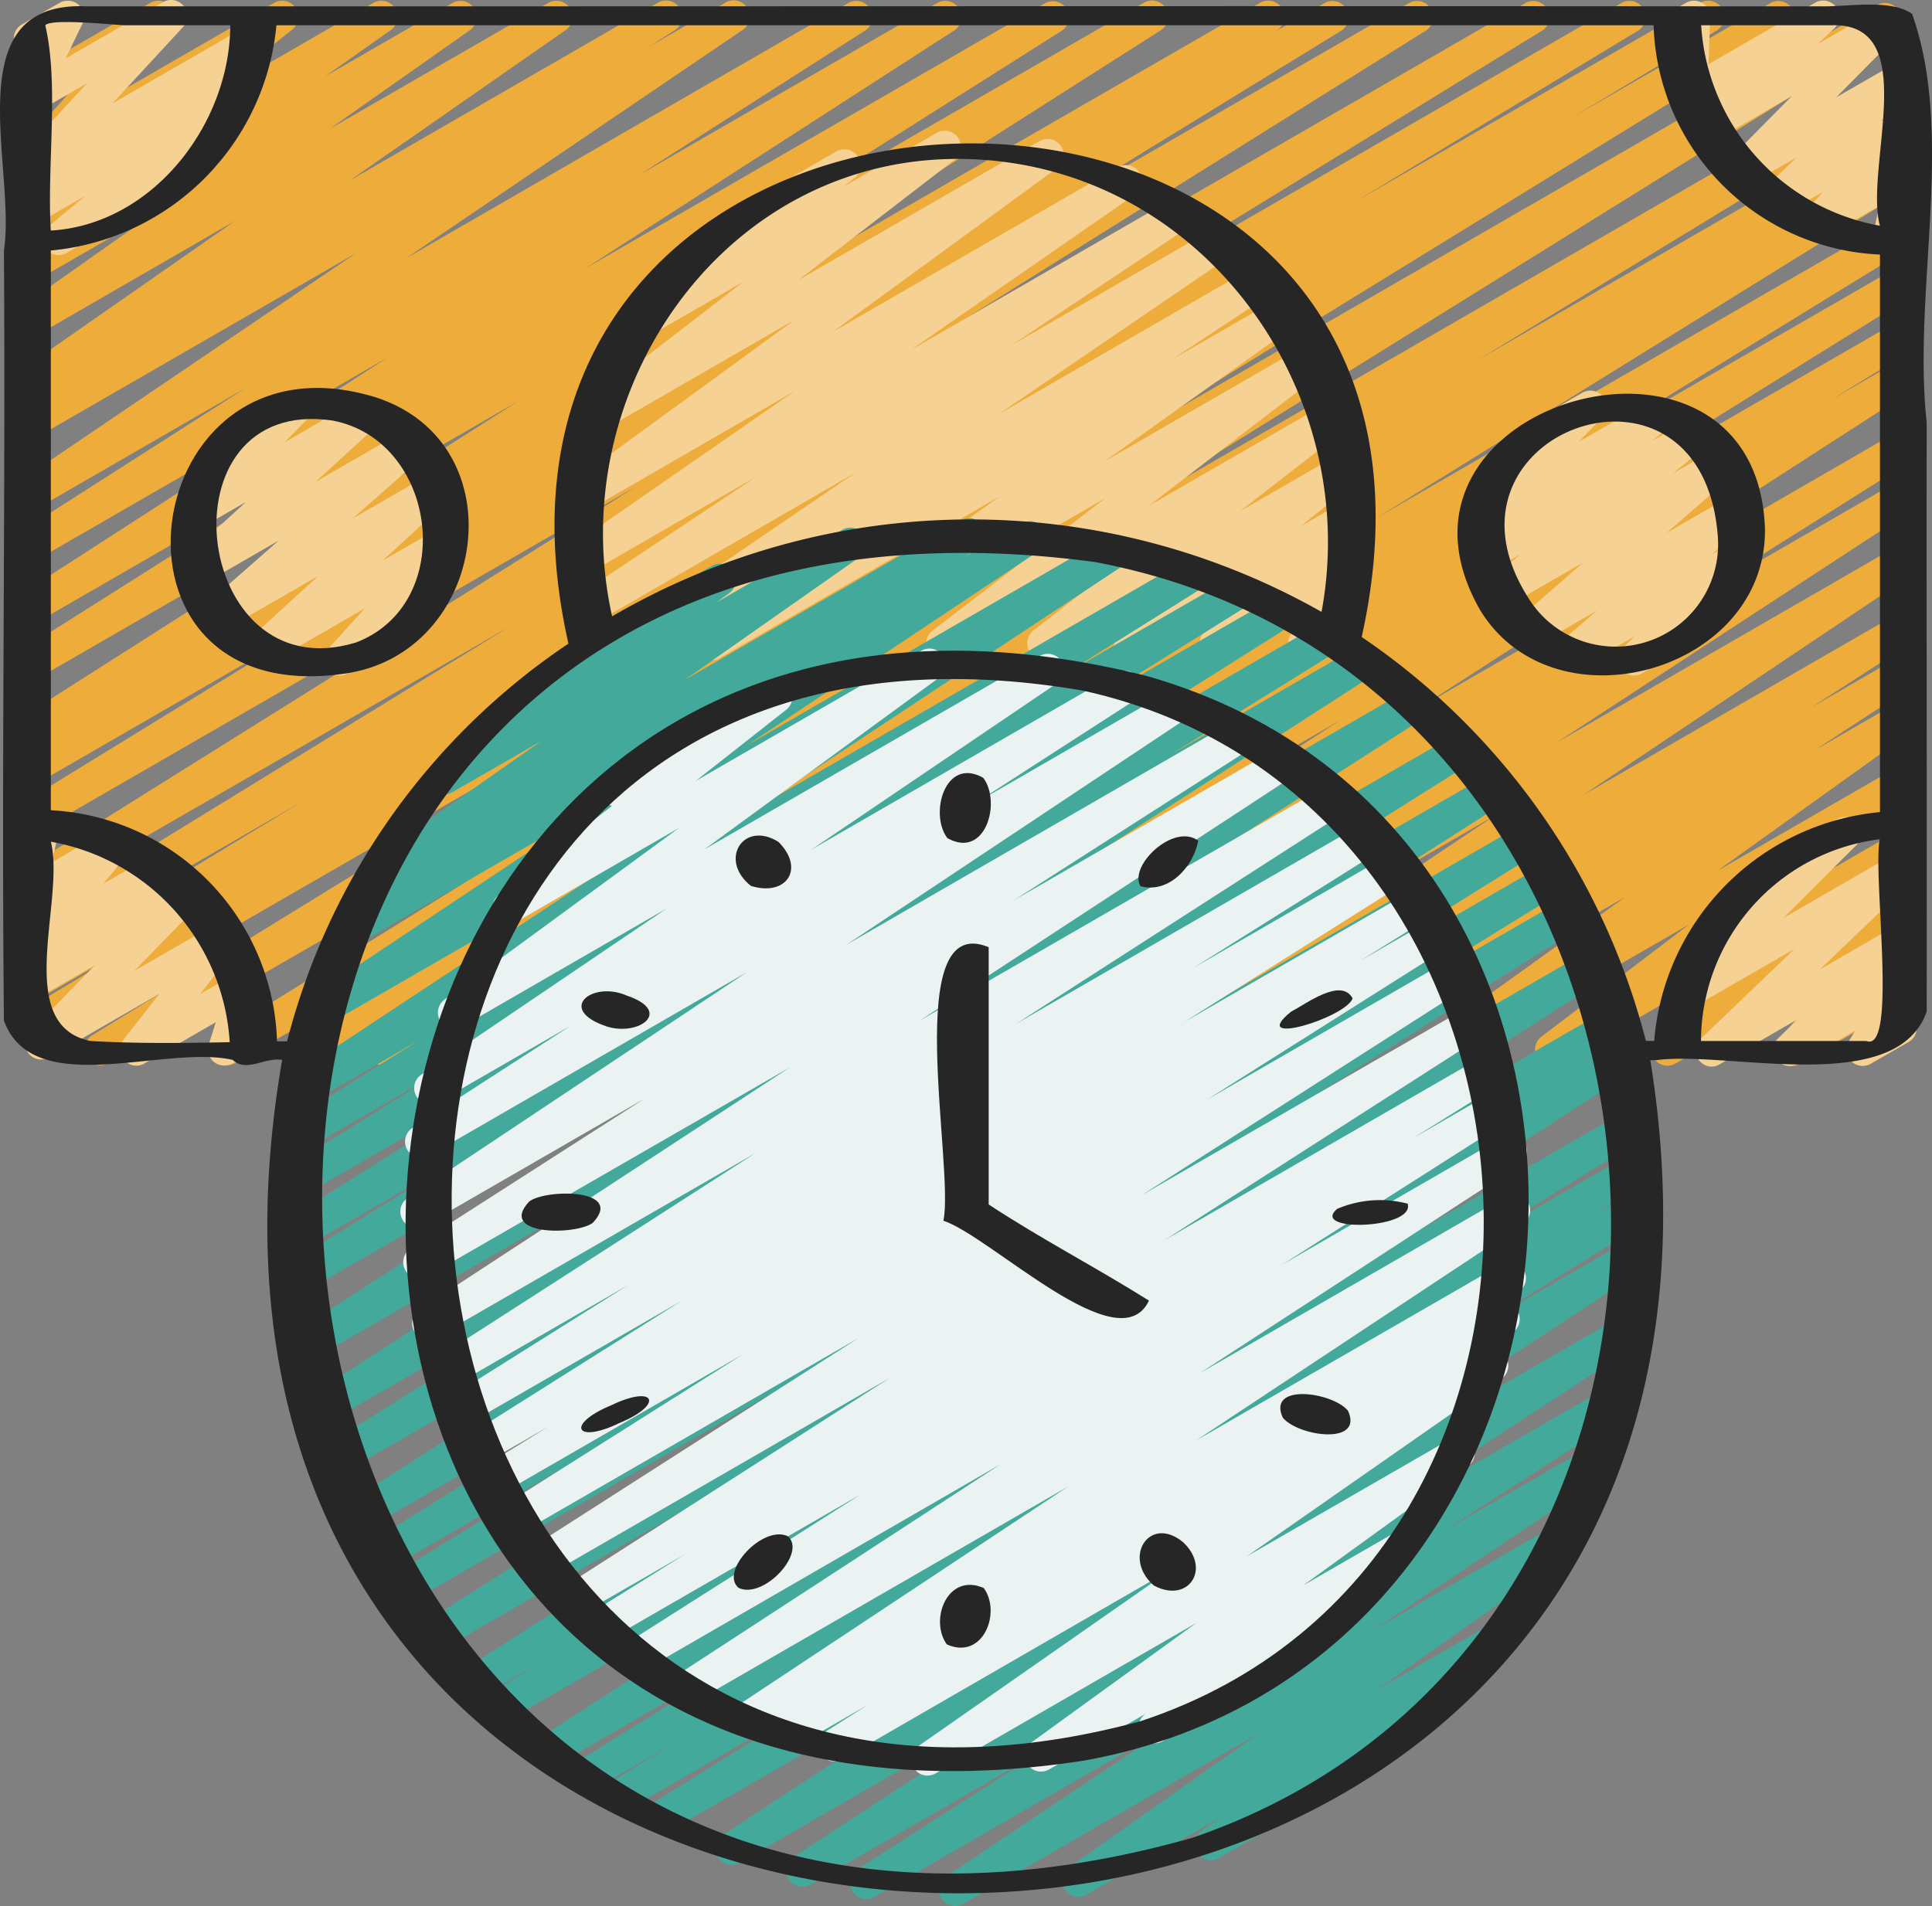 <svg xmlns="http://www.w3.org/2000/svg" width="104.679" height="103.3" viewBox="0 0 104.679 103.3">
  <rect x="0" y="0" width="104.679" height="103.3" fill="#808080" stroke="none"/>
  <g id="el-tiempo-es-dinero" transform="translate(-0.153 -0.512)">
    <path id="Trazado_226627" data-name="Trazado 226627" d="M20.7,58.255a.876.876,0,0,1-.454-1.626l4.7-2.837-7.535,4.344a.876.876,0,0,1-.9-1.505L39.95,42.345,12.6,58.132a.876.876,0,0,1-.9-1.5L55.688,29.3,5.736,58.132a.876.876,0,0,1-.9-1.5L42.444,33.5,1.923,56.888a.876.876,0,0,1-.888-1.509l7.817-4.7-7,4.03A.876.876,0,0,1,.964,53.2l15.28-9.254L1.856,52.258a.876.876,0,0,1-.9-1.505L27.519,34.444,1.856,49.258a.876.876,0,1,1-.9-1.5l33.4-20.895L1.856,45.622a.877.877,0,1,1-.9-1.509l16.6-10.2-15.7,9.068a.876.876,0,0,1-.892-1.507l.752-.459a.876.876,0,0,1-.771-1.563l27.03-17.22L1.856,37.309a.876.876,0,0,1-.906-1.5L19.844,23.86,1.856,34.244a.876.876,0,0,1-.913-1.495L20.949,19.836,1.849,30.858a.876.876,0,0,1-.909-1.5l12.24-7.824L1.856,28.077A.877.877,0,0,1,.927,26.59L19.152,14.232l-17.3,9.981a.878.878,0,0,1-.915-1.5L2.375,21.8l-.526.3a.876.876,0,0,1-.932-1.472l11.7-8.159L1.856,18.687a.876.876,0,0,1-.943-1.474l7.614-5.369L1.856,15.7a.876.876,0,0,1-.945-1.474l3.556-2.513L1.856,13.216a.876.876,0,0,1-.987-1.442l4.852-3.9L1.856,10.107A.876.876,0,0,1,.762,8.767L4.223,4.861,1.854,6.226A.876.876,0,0,1,.642,5.06l.841-1.6a.876.876,0,0,1-.41-1.635L3.118.655A.876.876,0,0,1,4.33,1.822L3.6,3.206,8.024.655A.876.876,0,0,1,9.118,1.994L5.65,5.894,14.736.655a.876.876,0,0,1,.987,1.44l-4.847,3.89L20.115.655a.876.876,0,0,1,.945,1.472L17.5,4.638,24.41.655a.876.876,0,0,1,.943,1.472L17.739,7.489,29.592.655a.876.876,0,0,1,.941,1.475l-11.7,8.152L35.512.655a.876.876,0,1,1,.911,1.5L35,3.061,39.165.655A.876.876,0,0,1,40.1,2.137L21.88,14.5,45.859.655a.876.876,0,0,1,.909,1.495L34.535,9.969,50.675.655a.876.876,0,0,1,.913,1.493L31.572,15.063,56.538.655a.876.876,0,0,1,.9,1.495L38.564,14.092,61.846.655a.876.876,0,0,1,.908,1.5L35.711,19.379,68.149.655a.876.876,0,1,1,.894,1.507l-.238.144L71.666.655a.876.876,0,0,1,.9,1.5l-16.6,10.2L76.245.655a.876.876,0,0,1,.9,1.5l-33.414,20.9L82.546.655a.876.876,0,0,1,.9,1.5L56.89,18.462,87.742.655a.876.876,0,0,1,.892,1.507L73.369,11.4,91.995.655a.876.876,0,0,1,.89,1.509l-7.8,4.691L95.827.655a.876.876,0,0,1,.9,1.5L59.1,25.307,101.524.811a.876.876,0,1,1,.9,1.5L58.45,29.651,102.511,4.207a.876.876,0,0,1,.894,1.505L79.981,19.994l22.53-13.006a.876.876,0,0,1,.892,1.507l-4.7,2.839,3.811-2.2a.876.876,0,0,1,.9,1.5L74.533,28.531,102.511,12.38a.876.876,0,0,1,.9,1.5L85.392,24.96l17.119-9.881a.876.876,0,0,1,.9,1.5L82.5,29.569l20.012-11.546a.876.876,0,0,1,.894,1.505l-4.313,2.639,3.419-1.973a.876.876,0,0,1,.911,1.495l-26.5,17.087L102.5,24a.876.876,0,0,1,.9,1.5L90.384,33.7l12.123-7a.876.876,0,0,1,.916,1.491L84.237,40.735l18.273-10.549a.876.876,0,0,1,.925,1.486L85.664,43.587l16.847-9.726a.876.876,0,0,1,.913,1.493l-5.394,3.48,4.481-2.586a.876.876,0,0,1,.918,1.491l-5.183,3.394,4.265-2.453a.876.876,0,0,1,.948,1.47L92.927,47.7l9.584-5.532a.876.876,0,0,1,.967,1.456l-8,6.081,7.03-4.058a.876.876,0,0,1,1.009,1.423l-5.7,4.907,4.686-2.7a.876.876,0,0,1,1.118,1.309l-2.979,3.68,1.857-1.071a.876.876,0,0,1,1.183,1.227l-.594.957a.876.876,0,0,1,.191,1.6l-2.034,1.174a.876.876,0,0,1-1.183-1.227l.291-.468-2.926,1.688a.876.876,0,0,1-1.12-1.309l2.979-3.68-8.629,4.985a.876.876,0,0,1-1.009-1.421l5.7-4.907L84.374,58.132a.876.876,0,0,1-.969-1.456l8-6.079-13.05,7.535a.876.876,0,0,1-.948-1.47l10.532-7.547-15.62,9.018a.876.876,0,0,1-.918-1.489l5.173-3.393-8.455,4.882a.876.876,0,0,1-.915-1.493l5.417-3.492-8.641,4.985a.876.876,0,0,1-.925-1.484L80.822,44.732,57.6,58.132a.876.876,0,0,1-.918-1.491L75.865,44.113,51.572,58.132a.876.876,0,0,1-.9-1.5L63.682,48.44,46.893,58.132a.876.876,0,0,1-.911-1.493l26.513-17.1-32.2,18.591a.876.876,0,0,1-.9-1.505l4.314-2.639-7.185,4.144a.876.876,0,0,1-.9-1.5l20.9-12.99-25.1,14.492a.876.876,0,0,1-.9-1.5L48.561,45.55l-21.8,12.582a.876.876,0,0,1-.9-1.5L54.726,38.746,21.137,58.132a.876.876,0,0,1-.438.123Z" transform="translate(0.272 0.012)" fill="#eeac3a"/>
    <path id="Trazado_226628" data-name="Trazado 226628" d="M21.383,33.235a.876.876,0,0,1-.492-1.6L33.432,23.08,19.254,31.27a.876.876,0,1,1-.925-1.488L28.054,23.3l-9.167,5.292a.876.876,0,1,1-.939-1.479L30.12,18.671,18.94,25.126a.876.876,0,0,1-.955-1.465L30.131,14.8,19.838,20.74a.876.876,0,0,1-.974-1.451l8.471-6.542-5.1,2.946a.876.876,0,0,1-.974-1.453l3.662-2.821a.85.85,0,0,1-.251-.277.876.876,0,0,1,.321-1.2l7.386-4.262a.876.876,0,0,1,.973,1.453l-.6.466L37.825,4.67A.876.876,0,0,1,38.8,6.12L30.331,12.65l13.06-7.535a.876.876,0,0,1,.955,1.465L32.2,15.453,47.644,6.532a.876.876,0,0,1,.938,1.477L36.406,16.447,50.653,8.222a.876.876,0,1,1,.925,1.488l-9.726,6.484L52.8,9.872a.876.876,0,0,1,.93,1.482L41.178,19.918,54.9,11.994a.876.876,0,0,1,.922,1.488l-5.3,3.5L56.2,13.71a.876.876,0,0,1,.946,1.472L46.929,22.465,57.7,16.249a.876.876,0,0,1,.973,1.453l-9.365,7.185,9.638-5.56a.876.876,0,0,1,.976,1.451l-5.665,4.4,5.352-3.088a.876.876,0,0,1,.988,1.439L57.532,26l2.348-1.353a.876.876,0,0,1,1.039,1.4l-1.875,1.765.794-.456a.876.876,0,0,1,1.188,1.209L60,30.284a.876.876,0,0,1,.251,1.614l-2.071,1.2a.876.876,0,0,1-1.19-1.209l.787-1.316-4.381,2.516a.876.876,0,0,1-1.039-1.4l1.873-1.763-5.481,3.165a.876.876,0,0,1-.99-1.439l3.065-2.48-6.792,3.922a.876.876,0,0,1-.974-1.449l5.664-4.4L38.579,33.094a.876.876,0,0,1-.973-1.453l9.37-7.185-14.963,8.65a.876.876,0,0,1-.946-1.472l10.2-7.279L26.1,33.117a.88.88,0,0,1-.925-1.5l5.32-3.5-8.678,5.008a.876.876,0,0,1-.438.11Z" transform="translate(13.082 3.042)" fill="#f5d194"/>
    <path id="Trazado_226629" data-name="Trazado 226629" d="M14.511,28.036a.876.876,0,0,1-.648-1.465l1.978-2.18-5.1,2.946a.876.876,0,0,1-1.029-1.405l3.61-3.3L8.389,25.472a.876.876,0,0,1-1.016-1.416l3.787-3.329L7.106,23.066a.876.876,0,0,1-1.03-1.4l3.319-3.039L6.889,20.069A.876.876,0,0,1,5.823,18.7l1.928-1.98a.862.862,0,0,1-.526-.408.876.876,0,0,1,.319-1.2l4.165-2.4a.876.876,0,0,1,1.067,1.369L11.5,15.387l3.96-2.287a.876.876,0,0,1,1.03,1.4l-3.324,3.04,4.77-2.753a.876.876,0,0,1,1.016,1.416l-3.783,3.329L19.379,17.1a.876.876,0,0,1,1.03,1.4L16.795,21.81l3.014-1.738A.876.876,0,0,1,20.9,21.419l-2.231,2.453a.876.876,0,0,1,.438,1.635l-4.164,2.4a.857.857,0,0,1-.428.124Z" transform="translate(4.081 9.09)" fill="#f5d194"/>
    <path id="Trazado_226630" data-name="Trazado 226630" d="M54.511,28.039a.876.876,0,0,1-.613-1.5l.641-.627-3.025,1.752a.876.876,0,0,1-1.009-1.423l2-1.724-3.237,1.868a.876.876,0,0,1-1.015-1.419l3.5-3.051L47.614,24.3a.876.876,0,0,1-.987-1.44l1.744-1.4-1.444.834a.876.876,0,0,1-.994-1.437l.969-.79h-.014A.876.876,0,0,1,45.823,18.7l1.928-1.982a.876.876,0,0,1-.214-1.605l4.165-2.4a.876.876,0,0,1,1.067,1.369L51.5,15.383l3.96-2.287a.876.876,0,0,1,.992,1.437l-.976.8,1.893-1.092a.876.876,0,0,1,.987,1.44l-1.742,1.4,2.148-1.239a.876.876,0,0,1,1.013,1.419l-3.5,3.049,3.454-1.994a.876.876,0,0,1,1.011,1.423l-2.01,1.728.985-.566a.876.876,0,0,1,1.051,1.384l-1.714,1.673a.86.86,0,0,1,.389.35.876.876,0,0,1-.319,1.2l-4.164,2.4a.857.857,0,0,1-.44.13Z" transform="translate(34.175 9.087)" fill="#f5d194"/>
    <path id="Trazado_226631" data-name="Trazado 226631" d="M45.583,91.75a.876.876,0,0,1-.487-1.605L57.6,81.785,41.217,91.248a.876.876,0,1,1-.911-1.5l9.855-6.331-12.4,7.155a.876.876,0,1,1-.918-1.493L55.11,77.155,33.907,89.4a.876.876,0,0,1-.92-1.49L56.819,72.257,30.038,87.718a.879.879,0,0,1-.9-1.507l9.417-5.874L27.861,86.513a.876.876,0,1,1-.9-1.505l3.443-2.122-4.328,2.5a.876.876,0,0,1-.9-1.5L35.74,77.322,24.174,84.005a.876.876,0,0,1-.915-1.495L51.6,64.228,21.405,81.655a.876.876,0,0,1-.9-1.505l2.728-1.67-3.186,1.836a.876.876,0,0,1-.909-1.495l28.241-18.06L17.843,77.818a.876.876,0,0,1-.908-1.5L43.611,59.376,16.019,75.306a.876.876,0,0,1-.9-1.5L26.8,66.6,14.873,73.48a.876.876,0,1,1-.9-1.5L32.195,60.627,13.686,71.316a.876.876,0,0,1-.908-1.5L41.24,51.639,12.362,68.313a.876.876,0,0,1-.9-1.5L33.952,52.647l-22.518,13a.876.876,0,0,1-.911-1.495l28.723-18.47L10.569,62.236a.876.876,0,0,1-.913-1.493l27.738-17.9-27.361,15.8a.876.876,0,0,1-.9-1.5l9.032-5.608L9.857,56.327a.876.876,0,0,1-.906-1.5l15.556-9.8L9.857,53.483a.876.876,0,0,1-.9-1.5L17.578,46.6l-7.546,4.356a.876.876,0,1,1-.9-1.5l7.409-4.638-6.131,3.549a.876.876,0,0,1-.92-1.488L29.552,33.615,11.459,44.055a.876.876,0,0,1-.923-1.486L26.354,32.034,13.138,39.662a.876.876,0,0,1-.911-1.495L14.3,36.841a.866.866,0,0,1-.85-.4.876.876,0,0,1,.235-1.186L23.174,28.6,18.349,31.38a.876.876,0,0,1-.95-1.47L22.558,26.2a.855.855,0,0,1-.219-.254.876.876,0,0,1,.319-1.2l9.734-5.62a.876.876,0,0,1,.95,1.47l-.69.5,6.82-3.932a.876.876,0,0,1,.941,1.475L30.924,25.3l15-8.657a.876.876,0,0,1,.909,1.495l-.787.5L49.2,16.818a.876.876,0,0,1,.923,1.488l-15.81,10.53L53.855,17.554a.876.876,0,0,1,.922,1.489L34.7,32.307,58.114,18.791a.876.876,0,1,1,.9,1.5L51.63,24.916l8.909-5.141a.876.876,0,0,1,.9,1.5l-8.618,5.381,10-5.772a.876.876,0,0,1,.906,1.5L48.164,32.2,65.3,22.3a.876.876,0,0,1,.9,1.5l-9,5.583,10.022-5.783A.876.876,0,0,1,68.13,25.1L40.382,43,70.045,25.874a.877.877,0,1,1,.913,1.5L42.251,45.83l30.316-17.5a.876.876,0,0,1,.906,1.5L50.964,44.008l23.45-13.544a.876.876,0,0,1,.909,1.5L46.862,50.13,76.333,33.115a.876.876,0,1,1,.9,1.5L59,45.983l18.64-10.765a.877.877,0,1,1,.9,1.505l-11.662,7.2,11.779-6.8a.876.876,0,0,1,.906,1.5L52.871,55.568,79.9,39.972a.876.876,0,0,1,.909,1.5L52.573,59.525l28.411-16.4a.876.876,0,0,1,.894,1.505l-2.72,1.666,2.311-1.334a.876.876,0,0,1,.913,1.493L54.034,64.743,82.11,48.536a.876.876,0,0,1,.9,1.5L72.444,56.6l9.9-5.716a.879.879,0,1,1,.9,1.511l-3.45,2.12,2.629-1.519a.876.876,0,0,1,.9,1.5l-9.4,5.86,8.446-4.875a.876.876,0,0,1,.918,1.489L59.449,72.622,81.9,59.654a.876.876,0,0,1,.916,1.493L64.548,73.084,81,63.588a.876.876,0,0,1,.913,1.495l-9.85,6.335,7.8-4.5a.876.876,0,1,1,.925,1.488l-12.5,8.357,9.529-5.5a.876.876,0,0,1,.943,1.472l-10.339,7.3,5.572-3.217a.876.876,0,0,1,.952,1.468l-5.257,3.789a.876.876,0,0,1-.084,1.46l-9.733,5.62a.876.876,0,0,1-.952-1.468l1-.725-7.235,4.176a.876.876,0,0,1-.943-1.472l10.337-7.306-16.055,9.27a.876.876,0,0,1-.44.124Z" transform="translate(6.324 12.061)" fill="#43a99b"/>
    <path id="Trazado_226632" data-name="Trazado 226632" d="M41.093,81.649a.876.876,0,0,1-.5-1.595L54.4,70.416,36.5,80.755a.876.876,0,0,1-.909-1.5L37.884,77.8l-3.866,2.231a.876.876,0,0,1-.906-1.5l.056-.035-1.265.729a.876.876,0,0,1-.922-1.489L48.716,65.981,28.629,77.573a.876.876,0,1,1-.918-1.493l17.334-11.3L25.956,75.81a.876.876,0,0,1-.908-1.5L37.49,66.4,23.955,74.212a.876.876,0,1,1-.9-1.5l4.931-3.077-5.52,3.181a.876.876,0,0,1-.909-1.5L39.044,60.1,20.615,70.739a.876.876,0,0,1-.911-1.495l17.637-11.3L18.959,68.557a.876.876,0,0,1-.9-1.5l13.03-8.236-13.37,7.721a.876.876,0,1,1-.9-1.5l3.722-2.3-3.7,2.133a.876.876,0,0,1-.908-1.493l11.844-7.467L15.91,62.764a.876.876,0,1,1-.9-1.5l9.864-6.2-9.7,5.608a.876.876,0,0,1-.911-1.495L31.769,47.913,14.464,57.9a.876.876,0,0,1-.918-1.489L33.635,43.269,13.977,54.594a.876.876,0,0,1-.909-1.495l12.682-8.131L13.842,51.843a.876.876,0,0,1-.923-1.488L31.294,38.117l-17.2,9.931a.876.876,0,0,1-.918-1.491l8.587-5.548L14.6,45.144a.876.876,0,0,1-.93-1.484l13.283-9-11.078,6.4a.876.876,0,0,1-.955-1.465l12.713-9.308-8.79,5.082a.876.876,0,0,1-.981-1.446L24,29.091a.876.876,0,0,1-.258-1.616l8.714-5.034a.876.876,0,0,1,.981,1.446l-4.9,3.855,12.226-7.057a.876.876,0,0,1,.955,1.465L29,31.456,47.172,20.972a.876.876,0,0,1,.929,1.484l-13.283,9L51.353,21.91a.876.876,0,0,1,.915,1.495l-8.6,5.551L54.141,22.91a.876.876,0,1,1,.925,1.488L36.689,36.629,57.542,24.587a.876.876,0,0,1,.909,1.5l-12.68,8.127,14.084-8.129a.876.876,0,0,1,.916,1.489L40.688,40.723,62.473,28.157a.876.876,0,0,1,.913,1.495L45.879,40.914,64.5,30.16a.876.876,0,1,1,.9,1.5l-9.874,6.2,10.425-6.028a.876.876,0,0,1,.906,1.5L55.022,40.8l12.315-7.108a.876.876,0,0,1,.9,1.5l-3.666,2.278,3.776-2.178a.876.876,0,0,1,.9,1.5l-13.03,8.236,13.237-7.642a.876.876,0,0,1,.909,1.5L52.706,50.189,70.539,39.9a.876.876,0,0,1,.909,1.495L53.957,52.616,71.393,42.55a.876.876,0,1,1,.9,1.5L67.41,47.1l4.449-2.569a.876.876,0,0,1,.908,1.5L60.314,53.955l11.948-6.9a.876.876,0,0,1,.918,1.491L55.832,59.85l16.607-9.585a.876.876,0,0,1,.922,1.488L55.634,63.493l16.6-9.577a.876.876,0,0,1,.9,1.5l-1.011.636a.888.888,0,0,1,.93.4.876.876,0,0,1-.279,1.193l-2.294,1.461.783-.45a.876.876,0,0,1,.939,1.475L58.389,69.771l11.038-6.365a.876.876,0,0,1,.952,1.468l-8.937,6.473,4.731-2.728a.876.876,0,0,1,.955,1.465l-4.449,3.252a.852.852,0,0,1,.188.228.876.876,0,0,1-.321,1.2l-8.714,5.024a.876.876,0,0,1-.953-1.465l.044-.032L47.68,81.316a.876.876,0,0,1-.952-1.468l8.937-6.475L41.533,81.53a.876.876,0,0,1-.44.119Z" transform="translate(9.314 15.092)" fill="#eaf2f2"/>
    <path id="Trazado_226633" data-name="Trazado 226633" d="M54.075,39.311a.876.876,0,0,1-.606-1.509l5.082-4.87L53.067,36.09a.876.876,0,0,1-1.051-1.377l4.03-4.03a.876.876,0,0,1-.731-1.577l5.578-3.221a.876.876,0,0,1,1.051,1.377L57.956,31.25l6-3.461A.876.876,0,0,1,65,29.181l-5.082,4.868,4.03-2.329A.876.876,0,0,1,65,33.106l-1.051,1.022a.876.876,0,0,1,1.185,1.213l-.62,1.022a.877.877,0,0,1,.217,1.607l-2.038,1.167A.876.876,0,0,1,61.5,37.923l.35-.573L58.72,39.157a.876.876,0,0,1-1.051-1.386l1.051-1.027L54.5,39.18A.857.857,0,0,1,54.075,39.311Z" transform="translate(38.833 19.008)" fill="#f5d194"/>
    <path id="Trazado_226634" data-name="Trazado 226634" d="M63.794,14.409a.876.876,0,0,1-.855-1.064l.37-1.682-2.979,1.714a.876.876,0,0,1-1.09-1.342L60.254,10.9l-2.171,1.253a.876.876,0,0,1-1.051-1.388l1.791-1.733-2.616,1.511a.876.876,0,0,1-1.062-1.374L58.57,5.705,54.408,8.113A.876.876,0,0,1,53.367,6.72l.876-.831-.673.389a.876.876,0,0,1-1.314-.789l.091-2.716a.876.876,0,0,1-.359-1.631l.843-.487a.876.876,0,0,1,1.314.787l-.086,2.534L59.816.655a.876.876,0,0,1,1.039,1.4l-.876.829L63.338.937A.876.876,0,0,1,64.4,2.311L60.978,5.773l3.154-1.815a.876.876,0,0,1,1.051,1.388L63.4,7.075l.754-.435a.876.876,0,0,1,1.09,1.342l-1.02,1.139a.876.876,0,0,1,1.239.976l-.477,2.171a.876.876,0,0,1,.075,1.556l-.811.468a.89.89,0,0,1-.452.116Z" transform="translate(38.668 0.012)" fill="#f5d194"/>
    <path id="Trazado_226635" data-name="Trazado 226635" d="M3.078,14.335a.876.876,0,0,1-.561-1.551l1.991-1.656L1.864,12.646A.877.877,0,1,1,.9,11.181l.782-.589a.876.876,0,0,1-.9-1.426L4.6,5.03,1.864,6.607A.876.876,0,0,1,.637,5.47l.964-2A.888.888,0,0,1,.76,3.036a.876.876,0,0,1,.321-1.2L3.126.667A.876.876,0,0,1,4.352,1.8l-.9,1.875L8.716.63A.876.876,0,0,1,9.8,1.983L5.98,6.12l7.078-4.086a.876.876,0,0,1,.966,1.458l-1.151.867a.888.888,0,0,1,.8.371.876.876,0,0,1-.159,1.176L11,8.009a.876.876,0,0,1,.438,1.635L3.516,14.207A.864.864,0,0,1,3.078,14.335Z" transform="translate(0.264 0)" fill="#f5d194"/>
    <path id="Trazado_226636" data-name="Trazado 226636" d="M7.258,39.422a.876.876,0,0,1-.69-1.416L8.5,35.535,2.546,38.97A.876.876,0,0,1,1.479,37.6L5.017,33.97,1.845,35.795A.876.876,0,0,1,.829,34.382l.675-.589a.887.887,0,0,1-.773-.314.876.876,0,0,1,.009-1.129l1.4-1.624-.3.175A.876.876,0,0,1,.55,29.958L1.044,27.7a.857.857,0,0,1-.4-.35.876.876,0,0,1,.317-1.2l.813-.471a.876.876,0,0,1,1.295.945L2.686,28.4l3.049-1.775a.876.876,0,0,1,1.1,1.33l-1.4,1.624,2.718-1.568a.876.876,0,0,1,1.015,1.419l-.391.338.845-.485a.876.876,0,0,1,1.065,1.369L7.151,34.281l4.367-2.516a.876.876,0,0,1,1.129,1.3l-1.928,2.473,1.928-1.113a.876.876,0,0,1,1.274,1.022L13.5,36.788a.839.839,0,0,1,.808.436.876.876,0,0,1-.335,1.2l-1.519.876a.876.876,0,0,1-1.274-1.023l.382-1.209L7.7,39.3a.859.859,0,0,1-.438.123Z" transform="translate(0.283 18.844)" fill="#f5d194"/>
    <g id="Grupo_177542" data-name="Grupo 177542" transform="translate(0.153 0.763)">
      <path id="Trazado_226637" data-name="Trazado 226637" d="M99.122.746H92.195C63.29.723,33.866.757,4.821.746-2.323.445,1.052,9.532.366,13.98c.093,13.908-.14,27.862,0,41.741,1.588,4.339,8.718,1.27,12.4,2.127.734.7,1.752-.166,2.674,0-10.4,60.447,83.778,59.986,74.13.012h.321c3.9-.526,13.006,2.034,14.653-2.629.014-10.635-.012-21.295,0-31.938-.773-7.109,1.556-15.542-.79-22.132-1.085-.8-3.4-.415-4.631-.415Zm.258,1.027c4.952-.175,1.775,7.7,2.629,10.865A11.793,11.793,0,0,1,92.324,1.773Zm-92.4,0h5.65C12.61,7.144,8.419,12.573,2.906,12.9c-.217-3.5.454-7.915-.3-11.124.308-.4,3.888,0,4.369,0ZM5.047,56.821c-4.225-.876-1.344-7.61-2.14-10.8A11.771,11.771,0,0,1,12.6,56.886c-2.525.051-5.052.082-7.551-.065ZM64.776,100C6.629,116.439-.75,22.813,59.464,30.862,93.646,37.244,97.788,88.64,64.776,100ZM52.849,9.033c12.587.526,21.112,12.648,18.908,24.533a38.562,38.562,0,0,0-38.439.242C30.573,21.492,39.577,8.486,52.849,9.033ZM73.932,34.927c8.042-36.205-51.018-35.245-42.98.359A37.062,37.062,0,0,0,15.707,56.84h-.545A12.936,12.936,0,0,0,2.907,44.315V13.98A13.523,13.523,0,0,0,15.13,1.773H89.747A12.836,12.836,0,0,0,102.013,14.2V44.416a13.551,13.551,0,0,0-12.233,12.4h-.45A37.8,37.8,0,0,0,73.932,34.927Zm27.337,21.894H92.316A11.054,11.054,0,0,1,102,45.888c-.391,1.931.99,11.622-.727,10.933Z" transform="translate(-0.153 -0.655)" fill="#262626"/>
      <path id="Trazado_226638" data-name="Trazado 226638" d="M16.54,13.018C3.525,9.018.7,30,14.8,28,22.588,26.969,24.314,15.533,16.54,13.018Zm-1.111,13.3C6.569,28.989,4.771,12.894,14.2,14.276c5.72,1.086,6.808,9.957,1.227,12.047Z" transform="translate(3.816 8.264)" fill="#262626"/>
      <path id="Trazado_226639" data-name="Trazado 226639" d="M61.879,20.092c-.331-13.067-21.967-7.065-15.431,4.325C50.443,30.964,61.884,27.778,61.879,20.092ZM49.273,24.081c-6.319-9.2,9.249-14.942,10.055-3.6a5.555,5.555,0,0,1-10.055,3.6Z" transform="translate(33.751 8.399)" fill="#262626"/>
      <path id="Trazado_226640" data-name="Trazado 226640" d="M52.895,22.017C2.457,9.3-2.557,88.82,49.476,80.785,79.4,75.4,82.416,30.486,52.895,22.017Zm-.4,56.641C5.609,91.317,1.086,14.508,49.4,22.8,76.49,28.777,79.024,69.934,52.5,78.658Z" transform="translate(9.281 14.378)" fill="#262626"/>
      <path id="Trazado_226641" data-name="Trazado 226641" d="M29.621,27.945c2.071,1.167,2.937-1.954,1.945-3.266C29.5,23.508,28.629,26.632,29.621,27.945Z" transform="translate(21.708 17.225)" fill="#262626"/>
      <path id="Trazado_226642" data-name="Trazado 226642" d="M25.22,26.7c-1.893-1.188-3.275.966-1.495,2.385C25.644,29.677,26.678,28.161,25.22,26.7Z" transform="translate(16.96 18.677)" fill="#262626"/>
      <path id="Trazado_226643" data-name="Trazado 226643" d="M20.579,31.4c-1.887-.822-3.845.768-1.051,1.686,1.719.527,3.589-.824,1.051-1.686Z" transform="translate(13.374 22.302)" fill="#262626"/>
      <path id="Trazado_226644" data-name="Trazado 226644" d="M20.136,39.013c1.744-1.856-2.5-1.85-3.438-1.164C14.954,39.705,19.2,39.7,20.136,39.013Z" transform="translate(11.981 27.01)" fill="#262626"/>
      <path id="Trazado_226645" data-name="Trazado 226645" d="M19.749,44.186c-2.474,1.022-1.954,2.12.431.967C22.653,44.131,22.134,43.032,19.749,44.186Z" transform="translate(13.368 31.724)" fill="#262626"/>
      <path id="Trazado_226646" data-name="Trazado 226646" d="M25.767,48.066c-1.342-.631-3.713,1.91-2.667,2.8C24.443,51.507,26.813,48.966,25.767,48.066Z" transform="translate(16.916 34.939)" fill="#262626"/>
      <path id="Trazado_226647" data-name="Trazado 226647" d="M31.59,49.7c-1.963-.867-2.967,1.731-2,3.056C31.551,53.626,32.555,51.027,31.59,49.7Z" transform="translate(21.713 36.115)" fill="#262626"/>
      <path id="Trazado_226648" data-name="Trazado 226648" d="M37.743,48.416c-1.824-1.507-3.321.845-1.577,2.353C38.035,51.761,39.285,49.86,37.743,48.416Z" transform="translate(26.358 34.913)" fill="#262626"/>
      <path id="Trazado_226649" data-name="Trazado 226649" d="M43.407,44.531c-.834-1.016-4.4-1.518-3.533.375C40.709,45.922,44.273,46.424,43.407,44.531Z" transform="translate(29.63 31.675)" fill="#262626"/>
      <path id="Trazado_226650" data-name="Trazado 226650" d="M41.611,38.1c-1.528,1.283,4.237,1.1,3.815-.28a5.921,5.921,0,0,0-3.815.28Z" transform="translate(30.843 27.163)" fill="#262626"/>
      <path id="Trazado_226651" data-name="Trazado 226651" d="M40.334,32.3c-2.381,1.938,2.93.35,3.338-.72C43.055,30.43,41.185,31.855,40.334,32.3Z" transform="translate(29.616 22.28)" fill="#262626"/>
      <path id="Trazado_226652" data-name="Trazado 226652" d="M35.457,29.078c1.577.433,2.9-1.116,3.133-2.464C37.278,25.633,34.821,27.95,35.457,29.078Z" transform="translate(26.33 18.697)" fill="#262626"/>
      <path id="Trazado_226653" data-name="Trazado 226653" d="M40.609,49.043c-2.855-1.793-5.872-3.359-8.683-5.21V29.89c-4.8-2-1.838,11.916-2.453,14.823C32.061,45.577,39.006,52.467,40.609,49.043Z" transform="translate(21.642 21.193)" fill="#262626"/>
    </g>
  </g>
</svg>
